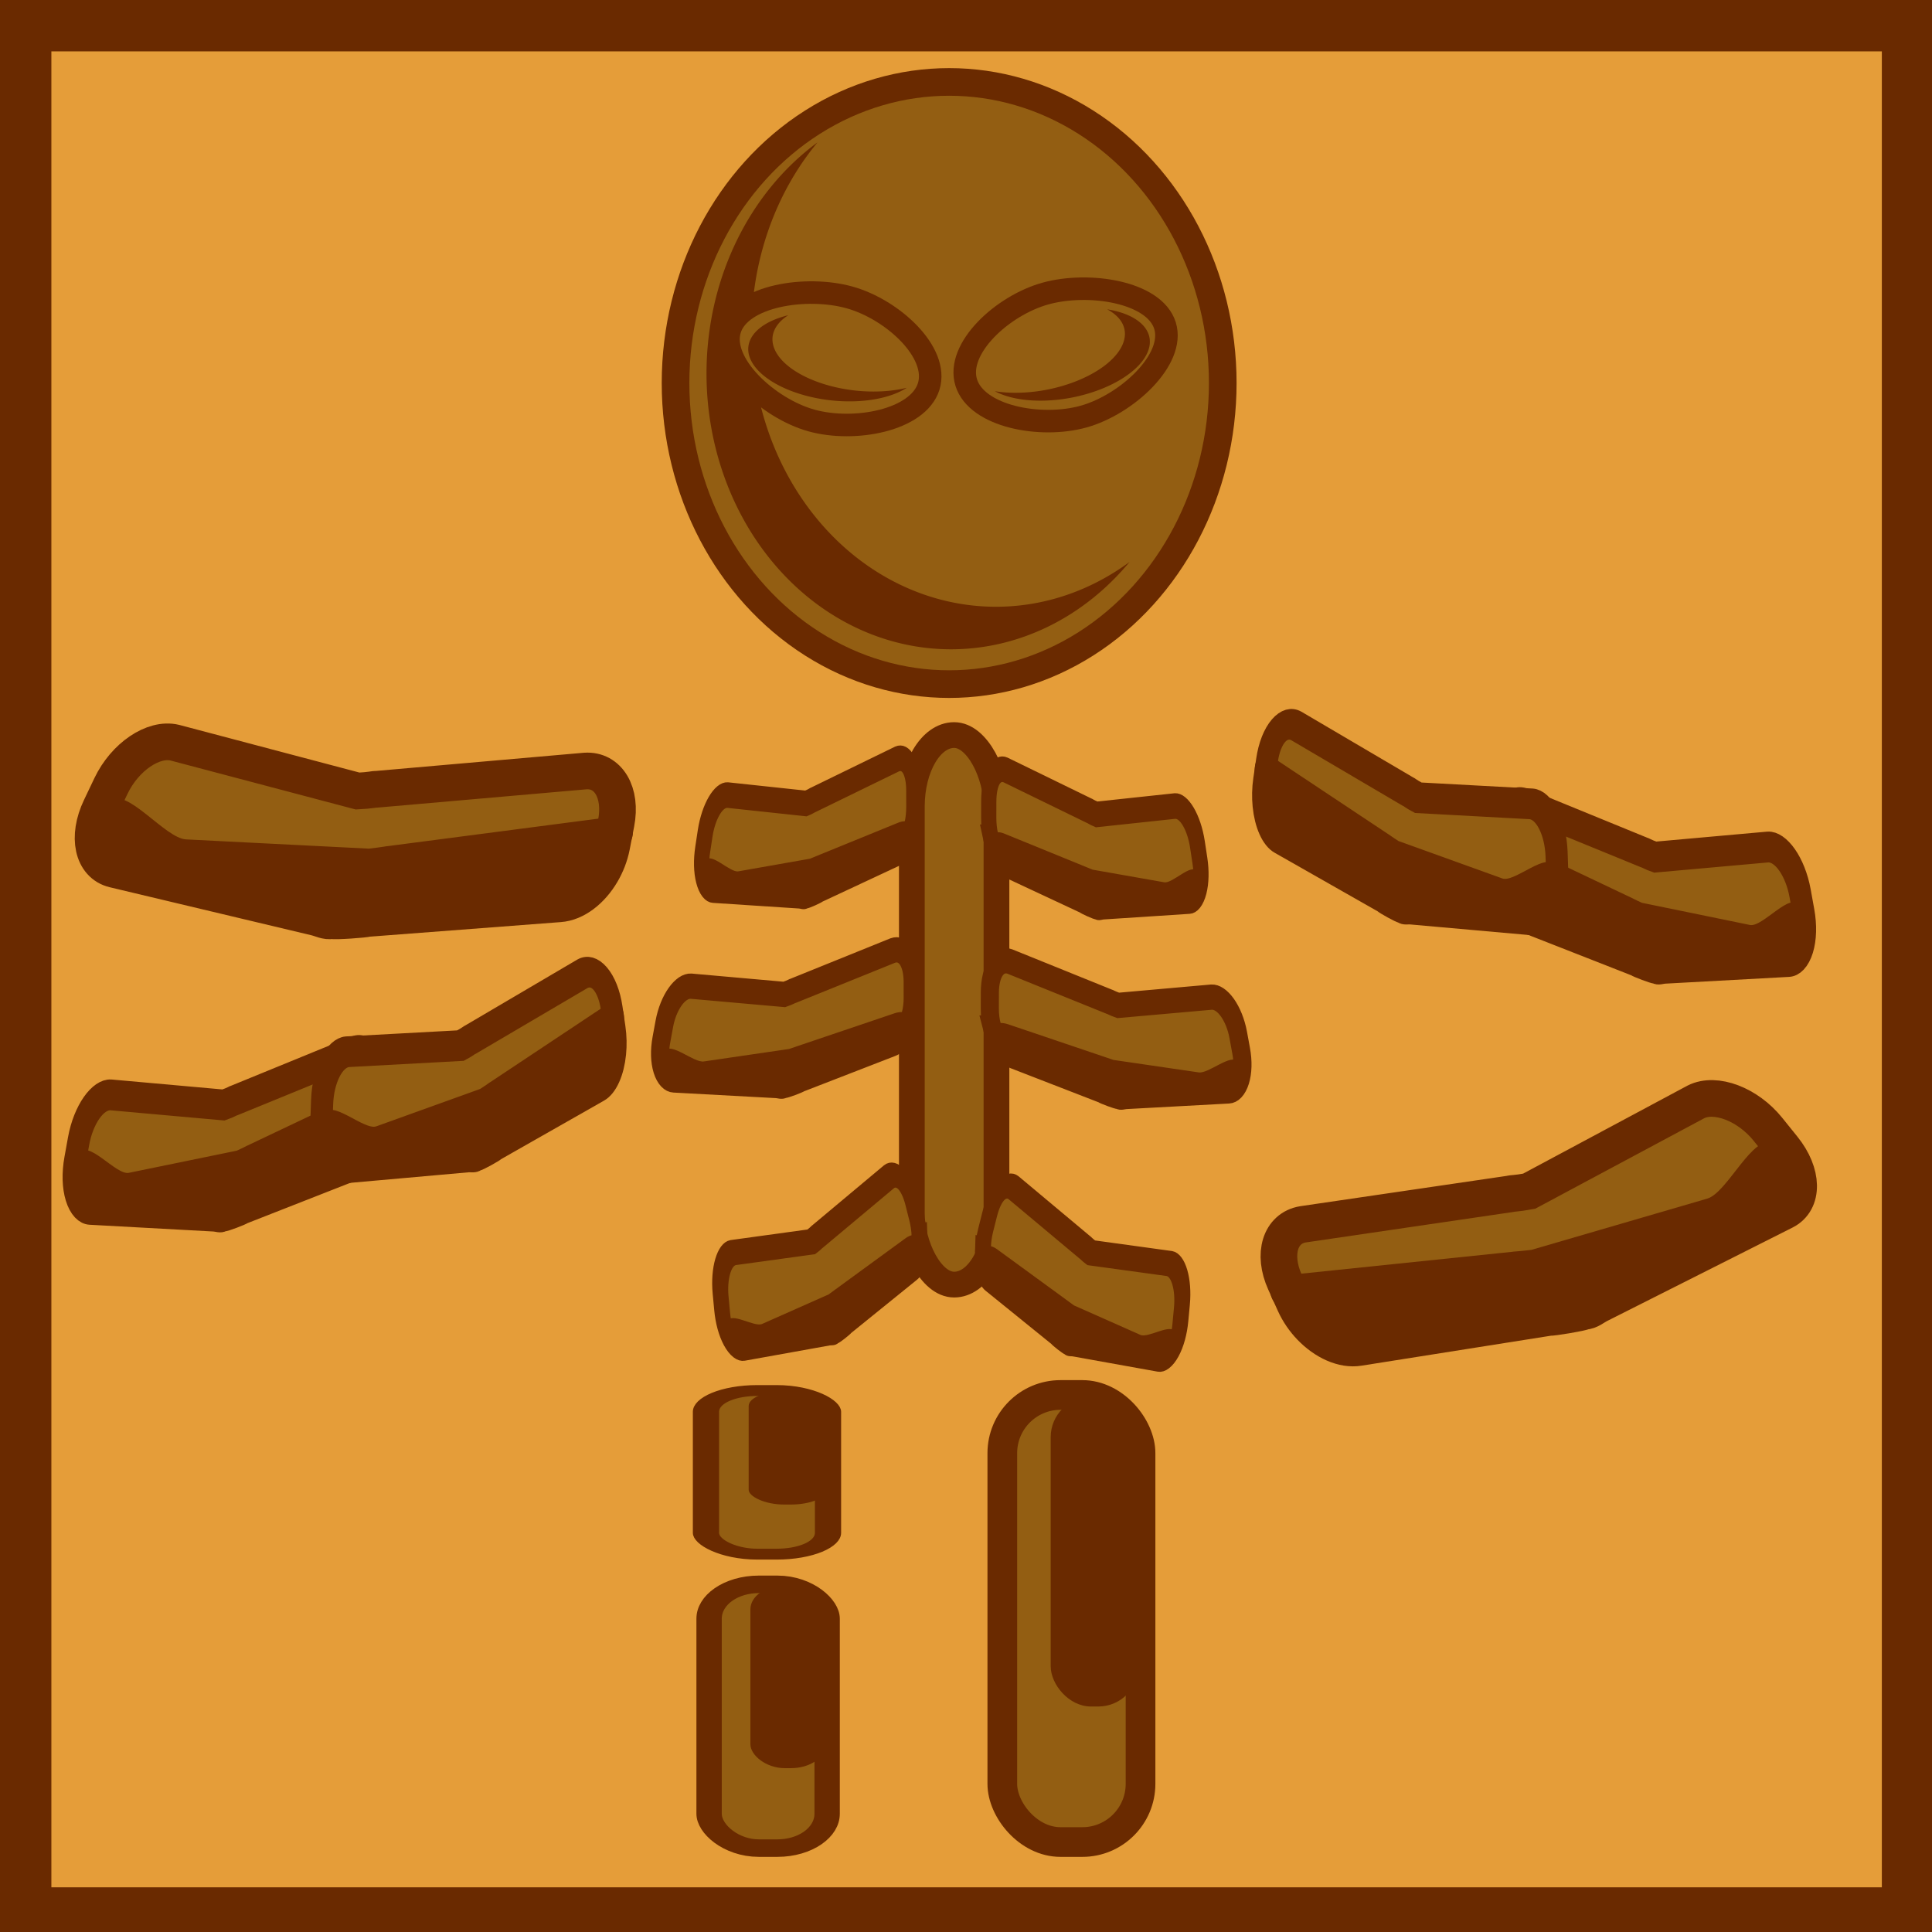 <?xml version="1.0" encoding="UTF-8" standalone="no"?>
<!-- Created with Inkscape (http://www.inkscape.org/) -->

<svg
   width="200"
   height="200"
   viewBox="0 0 52.917 52.917"
   version="1.1"
   id="svg1"
   xml:space="preserve"
   sodipodi:docname="hexopoda0.svg"
   inkscape:version="1.4.2 (ebf0e940d0, 2025-05-08)"
   xmlns:inkscape="http://www.inkscape.org/namespaces/inkscape"
   xmlns:sodipodi="http://sodipodi.sourceforge.net/DTD/sodipodi-0.dtd"
   xmlns="http://www.w3.org/2000/svg"
   xmlns:svg="http://www.w3.org/2000/svg"><sodipodi:namedview
     id="namedview1"
     pagecolor="#505050"
     bordercolor="#eeeeee"
     borderopacity="1"
     inkscape:showpageshadow="0"
     inkscape:pageopacity="0"
     inkscape:pagecheckerboard="0"
     inkscape:deskcolor="#505050"
     inkscape:document-units="px"
     inkscape:zoom="2.4945156"
     inkscape:cx="144.91792"
     inkscape:cy="85.587759"
     inkscape:window-width="1366"
     inkscape:window-height="697"
     inkscape:window-x="0"
     inkscape:window-y="0"
     inkscape:window-maximized="1"
     inkscape:current-layer="layer1" /><defs
     id="defs1"><inkscape:path-effect
       effect="fillet_chamfer"
       id="path-effect68"
       is_visible="true"
       lpeversion="1"
       nodesatellites_param="F,0,0,1,0,0,0,1 @ F,0,0,1,0,0,0,1 @ F,0,0,1,0,0,0,1 @ F,0,0,1,0,0,0,1 @ F,0,0,1,0,0,0,1 @ F,0,0,1,0,0,0,1 @ F,0,0,1,0,0,0,1 @ F,0,0,1,0,0,0,1 @ F,0,0,1,0,0,0,1"
       radius="0"
       unit="px"
       method="auto"
       mode="F"
       chamfer_steps="1"
       flexible="false"
       use_knot_distance="true"
       apply_no_radius="true"
       apply_with_radius="true"
       only_selected="false"
       hide_knots="false" /><inkscape:path-effect
       effect="fillet_chamfer"
       id="path-effect66"
       is_visible="true"
       lpeversion="1"
       nodesatellites_param="F,0,0,1,0,0,0,1 @ F,0,0,1,0,0.449,0,1 @ F,0,0,1,0,0.449,0,1 @ F,0,0,1,0,0,0,1 @ F,0,0,1,0,0,0,1 @ F,0,0,1,0,0,0,1 @ F,0,0,1,0,0,0,1 @ F,0,0,1,0,0,0,1 @ F,0,0,1,0,0,0,1 @ F,0,0,1,0,0,0,1"
       radius="0"
       unit="px"
       method="auto"
       mode="F"
       chamfer_steps="1"
       flexible="false"
       use_knot_distance="true"
       apply_no_radius="true"
       apply_with_radius="true"
       only_selected="false"
       hide_knots="false" /></defs><g
     inkscape:label="Camada 1"
     inkscape:groupmode="layer"
     id="layer1"><rect
       style="fill:#e59d39;fill-opacity:1;stroke:#6a2a00;stroke-width:1.426;stroke-dasharray:none;stroke-opacity:1"
       id="rect3"
       width="51.562"
       height="51.712"
       x="0.694"
       y="0.694" /><ellipse
       style="fill:#935e12;fill-opacity:1;stroke:#6a2a00;stroke-width:0.757;stroke-dasharray:none;stroke-opacity:1"
       id="path2"
       cx="25.997"
       cy="10.491"
       rx="7.494"
       ry="8.247" /><g
       id="g23"><path
         id="path4"
         style="fill:#935e12;fill-opacity:1;stroke:#6a2a00;stroke-width:1.004;stroke-miterlimit:4;stroke-dasharray:none;stroke-opacity:1"
         d="m 16.477,23.901 c -0.283,0.482 -0.72,0.824 -1.153,0.854 l -5.254,0.401 c -0.084,0.028 -0.896,0.086 -0.983,0.06 -0.143,0.031 -0.296,-0.053 -0.426,-0.084 L 3.122,23.813 C 2.537,23.674 2.374,22.921 2.754,22.126 L 3.041,21.524 C 3.422,20.729 4.199,20.202 4.784,20.341 l 5.011,1.325 c 0.372,-0.018 0.469,-0.055 0.511,-0.047 L 16.031,21.118 c 0.63,-0.043 1.007,0.594 0.845,1.427 l -0.122,0.63 c -0.051,0.26 -0.148,0.507 -0.277,0.726 z"
         sodipodi:nodetypes="cccccccccccccccc" /><path
         id="path31"
         style="fill:#6a2a00;fill-opacity:1;stroke:none;stroke-width:0.73;stroke-miterlimit:4;stroke-dasharray:none;stroke-opacity:1"
         d="m 16.733,23.828 c -0.331,0.278 -0.807,0.497 -1.251,0.551 l -5.4,0.675 c -0.088,0.022 -0.923,0.124 -1.009,0.118 -0.149,0.029 -0.298,-0.002 -0.428,-0.006 -4.086,-1.498 -6.619,-1.066 -5.662,-3.214 0.457,-0.451 1.533,1.018 2.118,1.039 l 5.002,0.253 c 0.381,-0.043 0.483,-0.07 0.526,-0.07 l 5.89,-0.769 c 0.647,-0.078 0.977,0.223 0.739,0.675 l -0.179,0.342 c -0.074,0.141 -0.195,0.28 -0.345,0.406 z"
         sodipodi:nodetypes="cccccccccccccc" /></g><path
       id="ellipse54"
       style="fill:#6a2a00;fill-opacity:1;stroke:none;stroke-width:0.685;stroke-dasharray:none;stroke-opacity:1"
       d="m 22.392,3.9 a 6.697,7.555 0 0 0 -3.041,6.329 6.697,7.555 0 0 0 6.697,7.555 6.697,7.555 0 0 0 4.889,-2.391 6.697,7.555 0 0 1 -3.657,1.226 6.697,7.555 0 0 1 -6.697,-7.555 6.697,7.555 0 0 1 1.808,-5.163 z" /><path
       id="path3"
       style="fill:#935e12;fill-opacity:1;stroke:#6a2a00;stroke-width:0.617;stroke-dasharray:none;stroke-opacity:1"
       d="m 23.271,8.147 c 1.18,0.33 2.455,1.507 2.166,2.437 -0.29,0.93 -2.034,1.262 -3.215,0.932 -1.18,-0.33 -2.518,-1.562 -2.229,-2.492 0.29,-0.93 2.097,-1.207 3.278,-0.877 z"
       sodipodi:nodetypes="sssss" /><path
       id="path23"
       style="fill:#935e12;fill-opacity:1;stroke:#6a2a00;stroke-width:0.617;stroke-dasharray:none;stroke-opacity:1"
       d="m 28.631,8.041 c -1.18,0.33 -2.455,1.507 -2.166,2.437 0.29,0.93 2.034,1.262 3.215,0.932 1.18,-0.33 2.518,-1.562 2.229,-2.492 -0.29,-0.93 -2.097,-1.207 -3.278,-0.877 z"
       sodipodi:nodetypes="sssss" /><g
       id="g25"
       transform="matrix(0.585,-0.163,0.116,0.825,-2.122,13.987)"><path
         id="path24"
         style="fill:#935e12;fill-opacity:1;stroke:#6a2a00;stroke-width:1.004;stroke-miterlimit:4;stroke-dasharray:none;stroke-opacity:1"
         d="m 16.477,23.901 c -0.283,0.482 -0.72,0.824 -1.153,0.854 l -5.254,0.401 c -0.084,0.028 -0.896,0.086 -0.983,0.06 -0.143,0.031 -0.296,-0.053 -0.426,-0.084 L 3.122,23.813 C 2.537,23.674 2.374,22.921 2.754,22.126 L 3.041,21.524 C 3.422,20.729 4.199,20.202 4.784,20.341 l 5.011,1.325 c 0.372,-0.018 0.469,-0.055 0.511,-0.047 L 16.031,21.118 c 0.63,-0.043 1.007,0.594 0.845,1.427 l -0.122,0.63 c -0.051,0.26 -0.148,0.507 -0.277,0.726 z"
         sodipodi:nodetypes="cccccccccccccccc" /><path
         id="path25"
         style="fill:#6a2a00;fill-opacity:1;stroke:none;stroke-width:0.73;stroke-miterlimit:4;stroke-dasharray:none;stroke-opacity:1"
         d="m 16.733,23.828 c -0.331,0.278 -0.807,0.497 -1.251,0.551 l -5.4,0.675 c -0.088,0.022 -0.923,0.124 -1.009,0.118 -0.149,0.029 -0.298,-0.002 -0.428,-0.006 -4.086,-1.498 -6.619,-1.066 -5.662,-3.214 0.457,-0.451 1.533,1.018 2.118,1.039 l 5.002,0.253 c 0.381,-0.043 0.483,-0.07 0.526,-0.07 l 5.89,-0.769 c 0.647,-0.078 0.977,0.223 0.739,0.675 l -0.179,0.342 c -0.074,0.141 -0.195,0.28 -0.345,0.406 z"
         sodipodi:nodetypes="cccccccccccccc" /></g><g
       id="g29"
       transform="matrix(-0.973,0.231,0.231,0.973,46.408,9.283)"><path
         id="path28"
         style="fill:#935e12;fill-opacity:1;stroke:#6a2a00;stroke-width:1.004;stroke-miterlimit:4;stroke-dasharray:none;stroke-opacity:1"
         d="m 16.477,23.901 c -0.283,0.482 -0.72,0.824 -1.153,0.854 l -5.254,0.401 c -0.084,0.028 -0.896,0.086 -0.983,0.06 -0.143,0.031 -0.296,-0.053 -0.426,-0.084 L 3.122,23.813 C 2.537,23.674 2.374,22.921 2.754,22.126 L 3.041,21.524 C 3.422,20.729 4.199,20.202 4.784,20.341 l 5.011,1.325 c 0.372,-0.018 0.469,-0.055 0.511,-0.047 L 16.031,21.118 c 0.63,-0.043 1.007,0.594 0.845,1.427 l -0.122,0.63 c -0.051,0.26 -0.148,0.507 -0.277,0.726 z"
         sodipodi:nodetypes="cccccccccccccccc" /><path
         id="path29"
         style="fill:#6a2a00;fill-opacity:1;stroke:none;stroke-width:0.73;stroke-miterlimit:4;stroke-dasharray:none;stroke-opacity:1"
         d="m 16.733,23.828 c -0.331,0.278 -0.807,0.497 -1.251,0.551 l -5.4,0.675 c -0.088,0.022 -0.923,0.124 -1.009,0.118 -0.149,0.029 -0.298,-0.002 -0.428,-0.006 -4.086,-1.498 -6.619,-1.066 -5.662,-3.214 0.457,-0.451 1.533,1.018 2.118,1.039 l 5.002,0.253 c 0.381,-0.043 0.483,-0.07 0.526,-0.07 l 5.89,-0.769 c 0.647,-0.078 0.977,0.223 0.739,0.675 l -0.179,0.342 c -0.074,0.141 -0.195,0.28 -0.345,0.406 z"
         sodipodi:nodetypes="cccccccccccccc" /></g><rect
       style="fill:#935e12;fill-opacity:1;stroke:#6a2a00;stroke-width:0.705;stroke-dasharray:none;stroke-opacity:1"
       id="rect29"
       width="2.318"
       height="15.052"
       x="24.975"
       y="20.133"
       ry="1.959" /><g
       id="g32"
       transform="matrix(0.415,0,0,0.698,12.211,-6.014)"><path
         id="path30"
         style="fill:#935e12;fill-opacity:1;stroke:#6a2a00;stroke-width:1.004;stroke-miterlimit:4;stroke-dasharray:none;stroke-opacity:1"
         d="m 35.962,41.473 c 0.184,0.527 0.547,0.948 0.966,1.061 l 5.077,1.411 c 0.077,0.044 0.863,0.258 0.953,0.249 0.134,0.058 0.3,0.005 0.434,3.47e-4 L 49.081,43.973 c 0.601,-0.023 0.907,-0.73 0.688,-1.584 L 49.604,41.744 C 49.384,40.89 48.724,40.222 48.123,40.245 l -5.172,0.329 c -0.361,-0.09 -0.449,-0.144 -0.492,-0.145 L 36.939,38.829 c -0.61,-0.164 -1.103,0.388 -1.105,1.236 l -0.002,0.642 c -8.18e-4,0.265 0.047,0.526 0.131,0.766 z"
         sodipodi:nodetypes="cccccccccccccccc" /><path
         id="path32"
         style="fill:#6a2a00;fill-opacity:1;stroke:none;stroke-width:0.591;stroke-miterlimit:4;stroke-dasharray:none;stroke-opacity:1"
         d="m 36.381,42.254 c 0.258,0.231 0.662,0.442 1.068,0.537 l 4.923,1.173 c 0.078,0.027 0.84,0.206 0.922,0.214 0.134,0.039 0.278,0.038 0.401,0.053 4.096,-0.465 6.385,0.163 5.886,-1.412 -0.344,-0.365 -1.621,0.482 -2.172,0.418 l -4.722,-0.495 c -0.349,-0.079 -0.439,-0.112 -0.479,-0.117 l -5.364,-1.301 c -0.591,-0.139 -0.954,0.02 -0.816,0.356 l 0.105,0.254 c 0.043,0.105 0.131,0.214 0.248,0.319 z"
         sodipodi:nodetypes="cccccccccccccc" /></g><g
       id="g34"
       transform="matrix(0.494,0,0,0.689,9.41,-0.418)"><path
         id="path33"
         style="fill:#935e12;fill-opacity:1;stroke:#6a2a00;stroke-width:1.004;stroke-miterlimit:4;stroke-dasharray:none;stroke-opacity:1"
         d="m 35.962,41.473 c 0.184,0.527 0.547,0.948 0.966,1.061 l 5.077,1.411 c 0.077,0.044 0.863,0.258 0.953,0.249 0.134,0.058 0.3,0.005 0.434,3.47e-4 L 49.081,43.973 c 0.601,-0.023 0.907,-0.73 0.688,-1.584 L 49.604,41.744 C 49.384,40.89 48.724,40.222 48.123,40.245 l -5.172,0.329 c -0.361,-0.09 -0.449,-0.144 -0.492,-0.145 L 36.939,38.829 c -0.61,-0.164 -1.103,0.388 -1.105,1.236 l -0.002,0.642 c -8.18e-4,0.265 0.047,0.526 0.131,0.766 z"
         sodipodi:nodetypes="cccccccccccccccc" /><path
         id="path34"
         style="fill:#6a2a00;fill-opacity:1;stroke:none;stroke-width:0.591;stroke-miterlimit:4;stroke-dasharray:none;stroke-opacity:1"
         d="m 36.381,42.254 c 0.258,0.231 0.662,0.442 1.068,0.537 l 4.923,1.173 c 0.078,0.027 0.84,0.206 0.922,0.214 0.134,0.039 0.278,0.038 0.401,0.053 4.096,-0.465 6.385,0.163 5.886,-1.412 -0.344,-0.365 -1.621,0.482 -2.172,0.418 l -4.722,-0.495 c -0.349,-0.079 -0.439,-0.112 -0.479,-0.117 l -5.364,-1.301 c -0.591,-0.139 -0.954,0.02 -0.816,0.356 l 0.105,0.254 c 0.043,0.105 0.131,0.214 0.248,0.319 z"
         sodipodi:nodetypes="cccccccccccccc" /></g><g
       id="g36"
       transform="matrix(0.403,0.1,-0.169,0.677,19.437,2.55)"><path
         id="path35"
         style="fill:#935e12;fill-opacity:1;stroke:#6a2a00;stroke-width:1.004;stroke-miterlimit:4;stroke-dasharray:none;stroke-opacity:1"
         d="m 35.962,41.473 c 0.184,0.527 0.547,0.948 0.966,1.061 l 5.077,1.411 c 0.077,0.044 0.863,0.258 0.953,0.249 0.134,0.058 0.3,0.005 0.434,3.47e-4 L 49.081,43.973 c 0.601,-0.023 0.907,-0.73 0.688,-1.584 L 49.604,41.744 C 49.384,40.89 48.724,40.222 48.123,40.245 l -5.172,0.329 c -0.361,-0.09 -0.449,-0.144 -0.492,-0.145 L 36.939,38.829 c -0.61,-0.164 -1.103,0.388 -1.105,1.236 l -0.002,0.642 c -8.18e-4,0.265 0.047,0.526 0.131,0.766 z"
         sodipodi:nodetypes="cccccccccccccccc" /><path
         id="path36"
         style="fill:#6a2a00;fill-opacity:1;stroke:none;stroke-width:0.591;stroke-miterlimit:4;stroke-dasharray:none;stroke-opacity:1"
         d="m 36.381,42.254 c 0.258,0.231 0.662,0.442 1.068,0.537 l 4.923,1.173 c 0.078,0.027 0.84,0.206 0.922,0.214 0.134,0.039 0.278,0.038 0.401,0.053 4.096,-0.465 6.385,0.163 5.886,-1.412 -0.344,-0.365 -1.621,0.482 -2.172,0.418 l -4.722,-0.495 c -0.349,-0.079 -0.439,-0.112 -0.479,-0.117 l -5.364,-1.301 c -0.591,-0.139 -0.954,0.02 -0.816,0.356 l 0.105,0.254 c 0.043,0.105 0.131,0.214 0.248,0.319 z"
         sodipodi:nodetypes="cccccccccccccc" /></g><g
       id="g38"
       transform="matrix(-0.415,0,0,0.698,39.9,-6.314)"><path
         id="path37"
         style="fill:#935e12;fill-opacity:1;stroke:#6a2a00;stroke-width:1.004;stroke-miterlimit:4;stroke-dasharray:none;stroke-opacity:1"
         d="m 35.962,41.473 c 0.184,0.527 0.547,0.948 0.966,1.061 l 5.077,1.411 c 0.077,0.044 0.863,0.258 0.953,0.249 0.134,0.058 0.3,0.005 0.434,3.47e-4 L 49.081,43.973 c 0.601,-0.023 0.907,-0.73 0.688,-1.584 L 49.604,41.744 C 49.384,40.89 48.724,40.222 48.123,40.245 l -5.172,0.329 c -0.361,-0.09 -0.449,-0.144 -0.492,-0.145 L 36.939,38.829 c -0.61,-0.164 -1.103,0.388 -1.105,1.236 l -0.002,0.642 c -8.18e-4,0.265 0.047,0.526 0.131,0.766 z"
         sodipodi:nodetypes="cccccccccccccccc" /><path
         id="path38"
         style="fill:#6a2a00;fill-opacity:1;stroke:none;stroke-width:0.591;stroke-miterlimit:4;stroke-dasharray:none;stroke-opacity:1"
         d="m 36.381,42.254 c 0.258,0.231 0.662,0.442 1.068,0.537 l 4.923,1.173 c 0.078,0.027 0.84,0.206 0.922,0.214 0.134,0.039 0.278,0.038 0.401,0.053 4.096,-0.465 6.385,0.163 5.886,-1.412 -0.344,-0.365 -1.621,0.482 -2.172,0.418 l -4.722,-0.495 c -0.349,-0.079 -0.439,-0.112 -0.479,-0.117 l -5.364,-1.301 c -0.591,-0.139 -0.954,0.02 -0.816,0.356 l 0.105,0.254 c 0.043,0.105 0.131,0.214 0.248,0.319 z"
         sodipodi:nodetypes="cccccccccccccc" /></g><g
       id="g40"
       transform="matrix(-0.494,0,0,0.689,42.7,-0.718)"><path
         id="path39"
         style="fill:#935e12;fill-opacity:1;stroke:#6a2a00;stroke-width:1.004;stroke-miterlimit:4;stroke-dasharray:none;stroke-opacity:1"
         d="m 35.962,41.473 c 0.184,0.527 0.547,0.948 0.966,1.061 l 5.077,1.411 c 0.077,0.044 0.863,0.258 0.953,0.249 0.134,0.058 0.3,0.005 0.434,3.47e-4 L 49.081,43.973 c 0.601,-0.023 0.907,-0.73 0.688,-1.584 L 49.604,41.744 C 49.384,40.89 48.724,40.222 48.123,40.245 l -5.172,0.329 c -0.361,-0.09 -0.449,-0.144 -0.492,-0.145 L 36.939,38.829 c -0.61,-0.164 -1.103,0.388 -1.105,1.236 l -0.002,0.642 c -8.18e-4,0.265 0.047,0.526 0.131,0.766 z"
         sodipodi:nodetypes="cccccccccccccccc" /><path
         id="path40"
         style="fill:#6a2a00;fill-opacity:1;stroke:none;stroke-width:0.591;stroke-miterlimit:4;stroke-dasharray:none;stroke-opacity:1"
         d="m 36.381,42.254 c 0.258,0.231 0.662,0.442 1.068,0.537 l 4.923,1.173 c 0.078,0.027 0.84,0.206 0.922,0.214 0.134,0.039 0.278,0.038 0.401,0.053 4.096,-0.465 6.385,0.163 5.886,-1.412 -0.344,-0.365 -1.621,0.482 -2.172,0.418 l -4.722,-0.495 c -0.349,-0.079 -0.439,-0.112 -0.479,-0.117 l -5.364,-1.301 c -0.591,-0.139 -0.954,0.02 -0.816,0.356 l 0.105,0.254 c 0.043,0.105 0.131,0.214 0.248,0.319 z"
         sodipodi:nodetypes="cccccccccccccc" /></g><g
       id="g42"
       transform="matrix(-0.403,0.1,0.169,0.677,32.673,2.25)"><path
         id="path41"
         style="fill:#935e12;fill-opacity:1;stroke:#6a2a00;stroke-width:1.004;stroke-miterlimit:4;stroke-dasharray:none;stroke-opacity:1"
         d="m 35.962,41.473 c 0.184,0.527 0.547,0.948 0.966,1.061 l 5.077,1.411 c 0.077,0.044 0.863,0.258 0.953,0.249 0.134,0.058 0.3,0.005 0.434,3.47e-4 L 49.081,43.973 c 0.601,-0.023 0.907,-0.73 0.688,-1.584 L 49.604,41.744 C 49.384,40.89 48.724,40.222 48.123,40.245 l -5.172,0.329 c -0.361,-0.09 -0.449,-0.144 -0.492,-0.145 L 36.939,38.829 c -0.61,-0.164 -1.103,0.388 -1.105,1.236 l -0.002,0.642 c -8.18e-4,0.265 0.047,0.526 0.131,0.766 z"
         sodipodi:nodetypes="cccccccccccccccc" /><path
         id="path42"
         style="fill:#6a2a00;fill-opacity:1;stroke:none;stroke-width:0.591;stroke-miterlimit:4;stroke-dasharray:none;stroke-opacity:1"
         d="m 36.381,42.254 c 0.258,0.231 0.662,0.442 1.068,0.537 l 4.923,1.173 c 0.078,0.027 0.84,0.206 0.922,0.214 0.134,0.039 0.278,0.038 0.401,0.053 4.096,-0.465 6.385,0.163 5.886,-1.412 -0.344,-0.365 -1.621,0.482 -2.172,0.418 l -4.722,-0.495 c -0.349,-0.079 -0.439,-0.112 -0.479,-0.117 l -5.364,-1.301 c -0.591,-0.139 -0.954,0.02 -0.816,0.356 l 0.105,0.254 c 0.043,0.105 0.131,0.214 0.248,0.319 z"
         sodipodi:nodetypes="cccccccccccccc" /></g><g
       id="g44"
       transform="matrix(0.556,-0.245,0.233,0.8,2.117,13.706)"><path
         id="path43"
         style="fill:#935e12;fill-opacity:1;stroke:#6a2a00;stroke-width:1.004;stroke-miterlimit:4;stroke-dasharray:none;stroke-opacity:1"
         d="m 16.477,23.901 c -0.283,0.482 -0.72,0.824 -1.153,0.854 l -5.254,0.401 c -0.084,0.028 -0.896,0.086 -0.983,0.06 -0.143,0.031 -0.296,-0.053 -0.426,-0.084 L 3.122,23.813 C 2.537,23.674 2.374,22.921 2.754,22.126 L 3.041,21.524 C 3.422,20.729 4.199,20.202 4.784,20.341 l 5.011,1.325 c 0.372,-0.018 0.469,-0.055 0.511,-0.047 L 16.031,21.118 c 0.63,-0.043 1.007,0.594 0.845,1.427 l -0.122,0.63 c -0.051,0.26 -0.148,0.507 -0.277,0.726 z"
         sodipodi:nodetypes="cccccccccccccccc" /><path
         id="path44"
         style="fill:#6a2a00;fill-opacity:1;stroke:none;stroke-width:0.73;stroke-miterlimit:4;stroke-dasharray:none;stroke-opacity:1"
         d="m 16.733,23.828 c -0.331,0.278 -0.807,0.497 -1.251,0.551 l -5.4,0.675 c -0.088,0.022 -0.923,0.124 -1.009,0.118 -0.149,0.029 -0.298,-0.002 -0.428,-0.006 -4.086,-1.498 -6.619,-1.066 -5.662,-3.214 0.457,-0.451 1.533,1.018 2.118,1.039 l 5.002,0.253 c 0.381,-0.043 0.483,-0.07 0.526,-0.07 l 5.89,-0.769 c 0.647,-0.078 0.977,0.223 0.739,0.675 l -0.179,0.342 c -0.074,0.141 -0.195,0.28 -0.345,0.406 z"
         sodipodi:nodetypes="cccccccccccccc" /></g><g
       id="g49"
       transform="matrix(-1,0,0,1,85.716,8.485)"><g
         id="g46"
         transform="matrix(0.585,-0.163,0.116,0.825,32.137,-1.287)"><path
           id="path45"
           style="fill:#935e12;fill-opacity:1;stroke:#6a2a00;stroke-width:1.004;stroke-miterlimit:4;stroke-dasharray:none;stroke-opacity:1"
           d="m 16.477,23.901 c -0.283,0.482 -0.72,0.824 -1.153,0.854 l -5.254,0.401 c -0.084,0.028 -0.896,0.086 -0.983,0.06 -0.143,0.031 -0.296,-0.053 -0.426,-0.084 L 3.122,23.813 C 2.537,23.674 2.374,22.921 2.754,22.126 L 3.041,21.524 C 3.422,20.729 4.199,20.202 4.784,20.341 l 5.011,1.325 c 0.372,-0.018 0.469,-0.055 0.511,-0.047 L 16.031,21.118 c 0.63,-0.043 1.007,0.594 0.845,1.427 l -0.122,0.63 c -0.051,0.26 -0.148,0.507 -0.277,0.726 z"
           sodipodi:nodetypes="cccccccccccccccc" /><path
           id="path46"
           style="fill:#6a2a00;fill-opacity:1;stroke:none;stroke-width:0.73;stroke-miterlimit:4;stroke-dasharray:none;stroke-opacity:1"
           d="m 16.733,23.828 c -0.331,0.278 -0.807,0.497 -1.251,0.551 l -5.4,0.675 c -0.088,0.022 -0.923,0.124 -1.009,0.118 -0.149,0.029 -0.298,-0.002 -0.428,-0.006 -4.086,-1.498 -6.619,-1.066 -5.662,-3.214 0.457,-0.451 1.533,1.018 2.118,1.039 l 5.002,0.253 c 0.381,-0.043 0.483,-0.07 0.526,-0.07 l 5.89,-0.769 c 0.647,-0.078 0.977,0.223 0.739,0.675 l -0.179,0.342 c -0.074,0.141 -0.195,0.28 -0.345,0.406 z"
           sodipodi:nodetypes="cccccccccccccc" /></g><g
         id="g48"
         transform="matrix(0.556,-0.245,0.233,0.8,36.376,-1.568)"><path
           id="path47"
           style="fill:#935e12;fill-opacity:1;stroke:#6a2a00;stroke-width:1.004;stroke-miterlimit:4;stroke-dasharray:none;stroke-opacity:1"
           d="m 16.477,23.901 c -0.283,0.482 -0.72,0.824 -1.153,0.854 l -5.254,0.401 c -0.084,0.028 -0.896,0.086 -0.983,0.06 -0.143,0.031 -0.296,-0.053 -0.426,-0.084 L 3.122,23.813 C 2.537,23.674 2.374,22.921 2.754,22.126 L 3.041,21.524 C 3.422,20.729 4.199,20.202 4.784,20.341 l 5.011,1.325 c 0.372,-0.018 0.469,-0.055 0.511,-0.047 L 16.031,21.118 c 0.63,-0.043 1.007,0.594 0.845,1.427 l -0.122,0.63 c -0.051,0.26 -0.148,0.507 -0.277,0.726 z"
           sodipodi:nodetypes="cccccccccccccccc" /><path
           id="path48"
           style="fill:#6a2a00;fill-opacity:1;stroke:none;stroke-width:0.73;stroke-miterlimit:4;stroke-dasharray:none;stroke-opacity:1"
           d="m 16.733,23.828 c -0.331,0.278 -0.807,0.497 -1.251,0.551 l -5.4,0.675 c -0.088,0.022 -0.923,0.124 -1.009,0.118 -0.149,0.029 -0.298,-0.002 -0.428,-0.006 -4.086,-1.498 -6.619,-1.066 -5.662,-3.214 0.457,-0.451 1.533,1.018 2.118,1.039 l 5.002,0.253 c 0.381,-0.043 0.483,-0.07 0.526,-0.07 l 5.89,-0.769 c 0.647,-0.078 0.977,0.223 0.739,0.675 l -0.179,0.342 c -0.074,0.141 -0.195,0.28 -0.345,0.406 z"
           sodipodi:nodetypes="cccccccccccccc" /></g></g><g
       id="g50"><rect
         style="fill:#935e12;fill-opacity:1;stroke:#6a2a00;stroke-width:0.813;stroke-dasharray:none;stroke-opacity:1"
         id="rect9"
         width="3.786"
         height="12.245"
         x="27.453"
         y="38.208"
         ry="1.594" /><rect
         style="fill:#6a2a00;fill-opacity:1;stroke:none;stroke-width:0.539;stroke-dasharray:none;stroke-opacity:1"
         id="rect49"
         width="2.407"
         height="8.48"
         x="28.778"
         y="38.261"
         ry="1.104" /></g><g
       id="g51"
       transform="matrix(0.883,0,0,0.366,-4.905,24.102)"><rect
         style="fill:#935e12;fill-opacity:1;stroke:#6a2a00;stroke-width:0.813;stroke-dasharray:none;stroke-opacity:1"
         id="rect50"
         width="3.786"
         height="12.245"
         x="27.453"
         y="38.208"
         ry="1.594" /><rect
         style="fill:#6a2a00;fill-opacity:1;stroke:none;stroke-width:0.539;stroke-dasharray:none;stroke-opacity:1"
         id="rect51"
         width="2.407"
         height="8.48"
         x="28.778"
         y="38.261"
         ry="1.104" /></g><g
       id="g53"
       transform="matrix(0.854,0,0,0.59,-4.023,20.852)"><rect
         style="fill:#935e12;fill-opacity:1;stroke:#6a2a00;stroke-width:0.813;stroke-dasharray:none;stroke-opacity:1"
         id="rect52"
         width="3.786"
         height="12.245"
         x="27.453"
         y="38.208"
         ry="1.594" /><rect
         style="fill:#6a2a00;fill-opacity:1;stroke:none;stroke-width:0.539;stroke-dasharray:none;stroke-opacity:1"
         id="rect53"
         width="2.407"
         height="8.48"
         x="28.778"
         y="38.261"
         ry="1.104" /></g><path
       id="path53"
       style="fill:#6a2a00;fill-opacity:1;stroke:none;stroke-width:1.926;stroke-dasharray:none;stroke-opacity:1"
       d="m 21.59,8.634 a 2.399,1.21 6.443 0 0 -1.092,0.859 2.399,1.21 6.443 0 0 2.248,1.471 2.399,1.21 6.443 0 0 2.091,-0.343 2.399,1.21 6.443 0 1 -1.428,0.074 2.399,1.21 6.443 0 1 -2.248,-1.471 2.399,1.21 6.443 0 1 0.429,-0.59 z" /><path
       id="path54"
       style="fill:#6a2a00;fill-opacity:1;stroke:none;stroke-width:1.926;stroke-dasharray:none;stroke-opacity:1"
       d="m 30.325,8.472 a 1.21,2.399 78.941 0 1 1.158,0.769 1.21,2.399 78.941 0 1 -2.123,1.648 1.21,2.399 78.941 0 1 -2.112,-0.174 1.21,2.399 78.941 0 0 1.429,-0.042 1.21,2.399 78.941 0 0 2.123,-1.648 1.21,2.399 78.941 0 0 -0.475,-0.553 z" /></g></svg>
